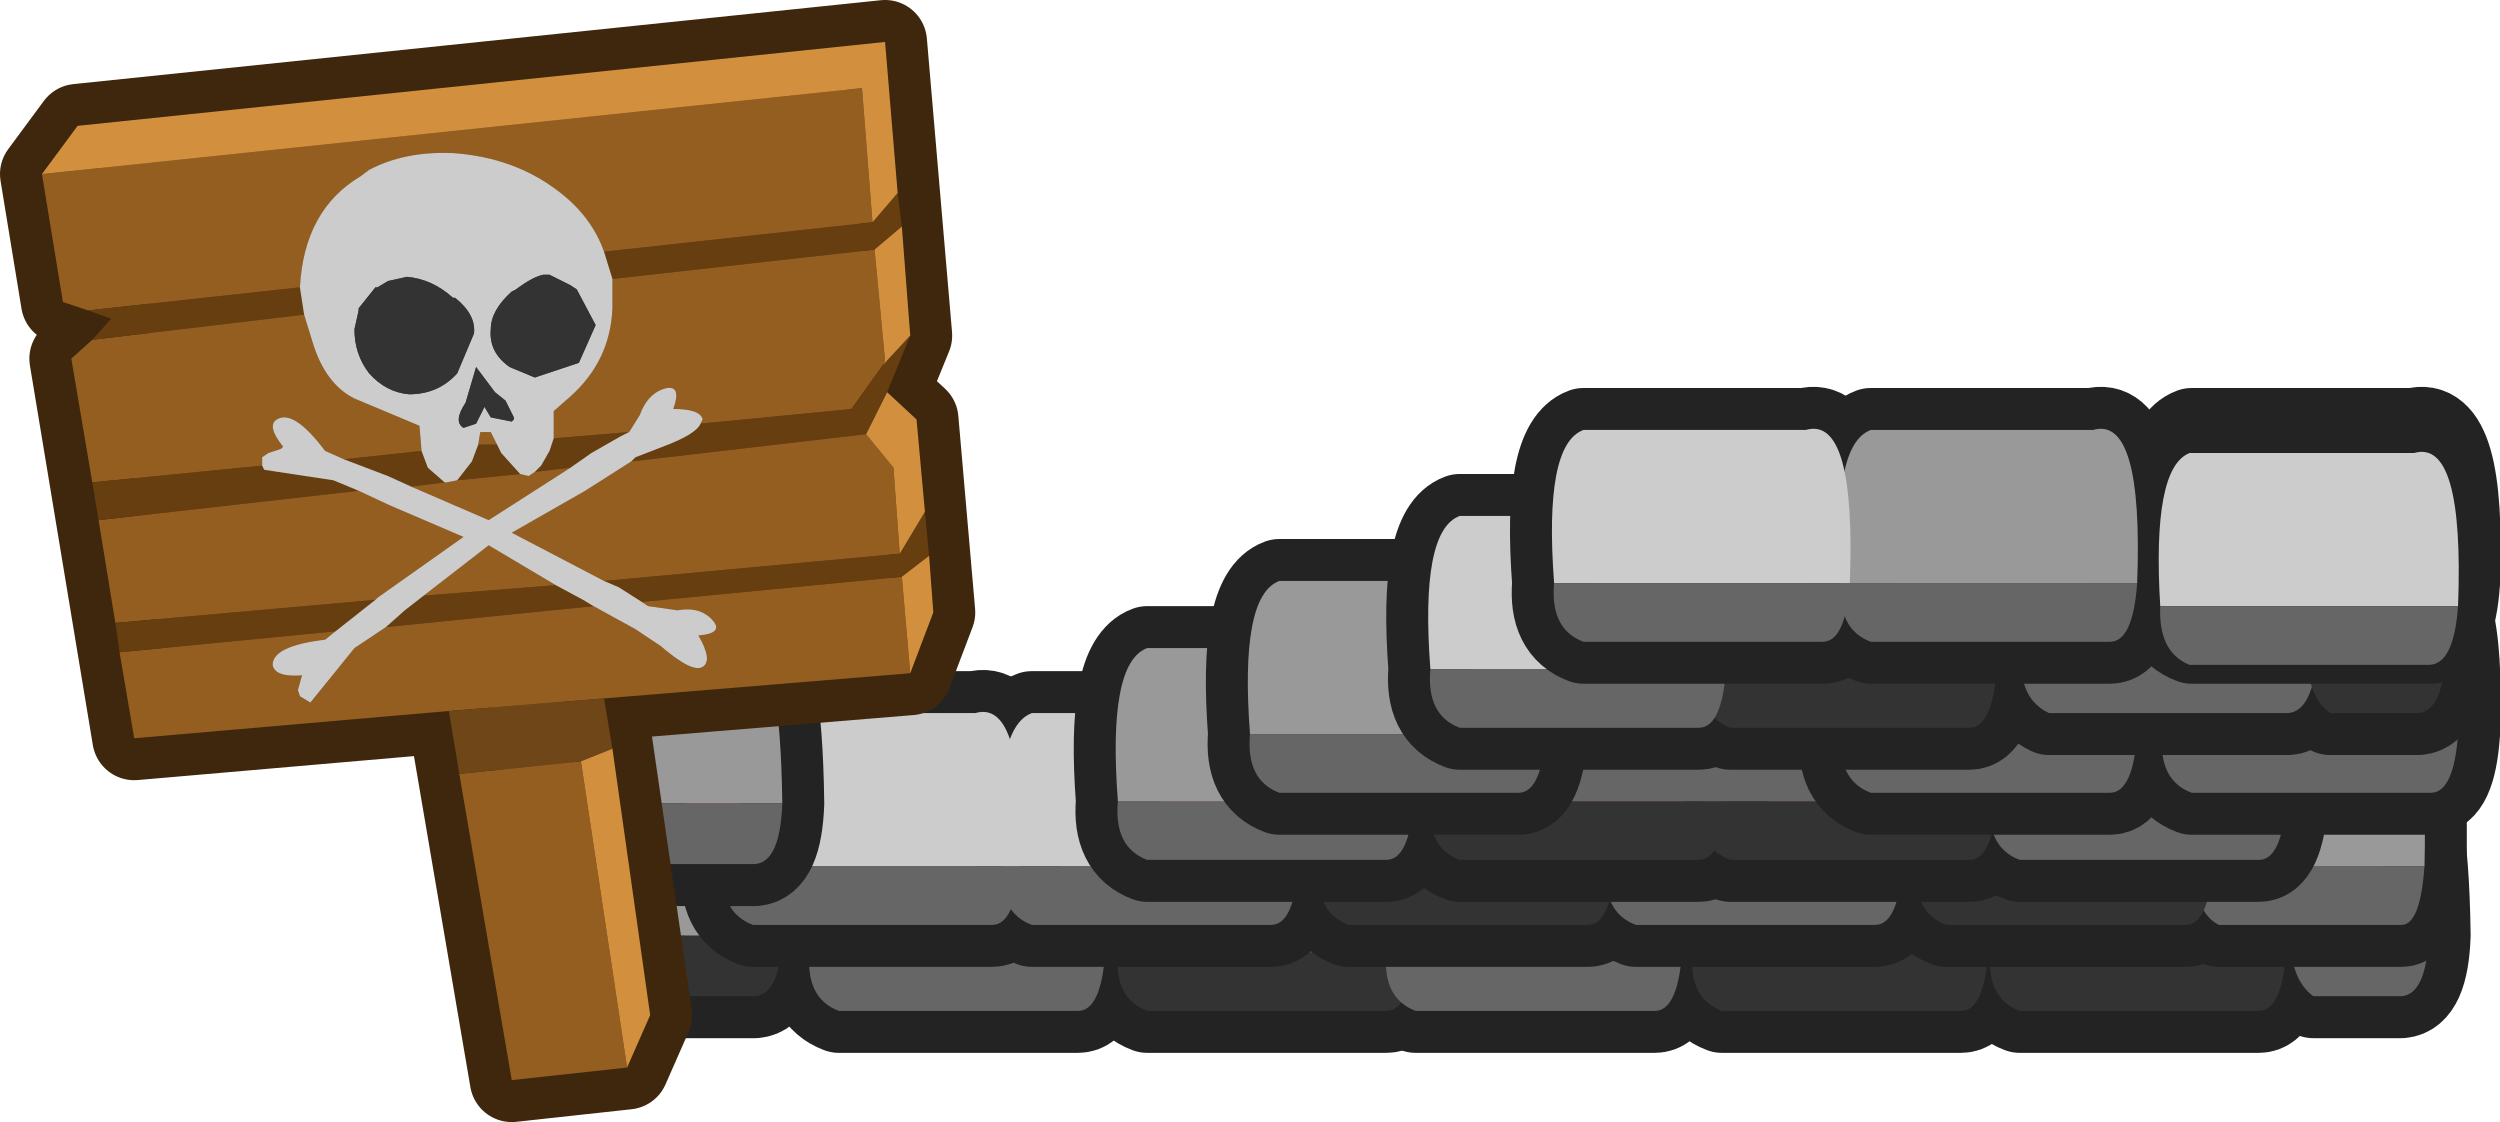 <?xml version="1.0" encoding="UTF-8" standalone="no"?>
<svg xmlns:xlink="http://www.w3.org/1999/xlink" height="26.75px" width="59.6px" xmlns="http://www.w3.org/2000/svg">
  <g transform="matrix(1.0, 0.0, 0.0, 1.0, -1.05, -34.95)">
    <path d="M55.55 57.65 Q55.45 59.05 54.9 59.05 L49.2 59.05 Q48.4 58.75 48.5 57.65 48.25 54.35 49.2 54.0 L54.5 54.0 Q55.7 53.65 55.55 57.65" fill="#934313" fill-rule="evenodd" stroke="none"/>
    <path d="M55.55 57.65 Q55.45 59.05 54.9 59.05 L49.2 59.05 Q48.4 58.75 48.5 57.65 48.25 54.35 49.2 54.0 L54.5 54.0 Q55.7 53.65 55.55 57.65 Z" fill="none" stroke="#232323" stroke-linecap="round" stroke-linejoin="round" stroke-width="2.0"/>
    <path d="M42.1 54.0 L47.4 54.0 Q48.6 53.65 48.45 57.65 48.35 59.05 47.8 59.05 L42.1 59.05 Q41.3 58.75 41.4 57.65 41.15 54.35 42.1 54.0" fill="#934313" fill-rule="evenodd" stroke="none"/>
    <path d="M42.1 54.0 L47.4 54.0 Q48.6 53.65 48.45 57.65 48.35 59.05 47.8 59.05 L42.1 59.05 Q41.3 58.75 41.4 57.65 41.15 54.35 42.1 54.0 Z" fill="none" stroke="#232323" stroke-linecap="round" stroke-linejoin="round" stroke-width="2.0"/>
    <path d="M34.75 57.65 Q34.65 59.05 34.1 59.05 L28.4 59.05 Q27.6 58.75 27.7 57.65 27.45 54.35 28.4 54.0 L33.7 54.0 Q34.9 53.65 34.75 57.65" fill="#934313" fill-rule="evenodd" stroke="none"/>
    <path d="M34.75 57.65 Q34.65 59.05 34.1 59.05 L28.4 59.05 Q27.6 58.75 27.7 57.65 27.45 54.35 28.4 54.0 L33.7 54.0 Q34.9 53.65 34.75 57.65 Z" fill="none" stroke="#232323" stroke-linecap="round" stroke-linejoin="round" stroke-width="2.0"/>
    <path d="M41.15 57.65 Q41.05 59.05 40.5 59.05 L34.8 59.05 Q34.0 58.75 34.1 57.65 33.85 54.35 34.8 54.0 L40.1 54.0 Q41.3 53.65 41.15 57.65" fill="#934313" fill-rule="evenodd" stroke="none"/>
    <path d="M41.15 57.65 Q41.05 59.05 40.5 59.05 L34.8 59.05 Q34.0 58.75 34.1 57.65 33.85 54.35 34.8 54.0 L40.1 54.0 Q41.3 53.65 41.15 57.65 Z" fill="none" stroke="#232323" stroke-linecap="round" stroke-linejoin="round" stroke-width="2.0"/>
    <path d="M58.3 58.7 L56.2 58.7 Q55.65 58.3 55.65 57.25 55.6 54.05 56.2 53.6 L58.2 53.6 Q58.9 53.55 58.95 57.25 58.9 58.65 58.3 58.7" fill="#934313" fill-rule="evenodd" stroke="none"/>
    <path d="M58.3 58.7 L56.2 58.7 Q55.65 58.3 55.65 57.25 55.6 54.05 56.2 53.6 L58.2 53.6 Q58.9 53.55 58.95 57.25 58.9 58.65 58.3 58.7 Z" fill="none" stroke="#232323" stroke-linecap="round" stroke-linejoin="round" stroke-width="2.0"/>
    <path d="M27.4 57.65 Q27.3 59.05 26.75 59.05 L21.05 59.05 Q20.25 58.75 20.35 57.65 20.1 54.35 21.05 54.0 L26.35 54.0 Q27.55 53.65 27.4 57.65" fill="#934313" fill-rule="evenodd" stroke="none"/>
    <path d="M27.4 57.65 Q27.3 59.05 26.75 59.05 L21.05 59.05 Q20.25 58.75 20.35 57.65 20.1 54.35 21.05 54.0 L26.35 54.0 Q27.55 53.65 27.4 57.65 Z" fill="none" stroke="#232323" stroke-linecap="round" stroke-linejoin="round" stroke-width="2.0"/>
    <path d="M19.05 58.7 L16.95 58.7 Q16.4 58.3 16.4 57.25 16.35 54.05 16.95 53.6 L18.95 53.6 Q19.65 53.55 19.7 57.25 19.65 58.65 19.05 58.7" fill="#934313" fill-rule="evenodd" stroke="none"/>
    <path d="M19.05 58.7 L16.95 58.7 Q16.4 58.3 16.4 57.25 16.35 54.05 16.95 53.6 L18.95 53.6 Q19.65 53.55 19.7 57.25 19.65 58.65 19.05 58.7 Z" fill="none" stroke="#232323" stroke-linecap="round" stroke-linejoin="round" stroke-width="2.0"/>
    <path d="M55.55 57.65 Q55.45 59.05 54.9 59.05 L49.2 59.05 Q48.4 58.75 48.5 57.65 L55.55 57.65" fill="#333333" fill-rule="evenodd" stroke="none"/>
    <path d="M48.5 57.65 Q48.25 54.35 49.2 54.0 L54.5 54.0 Q55.7 53.65 55.55 57.65 L48.5 57.65" fill="#666666" fill-rule="evenodd" stroke="none"/>
    <path d="M41.4 57.65 L48.45 57.65 Q48.35 59.05 47.8 59.05 L42.1 59.05 Q41.3 58.75 41.4 57.65" fill="#333333" fill-rule="evenodd" stroke="none"/>
    <path d="M48.45 57.65 L41.4 57.65 Q41.15 54.35 42.1 54.0 L47.4 54.0 Q48.6 53.65 48.45 57.65" fill="#666666" fill-rule="evenodd" stroke="none"/>
    <path d="M27.7 57.65 L34.75 57.65 Q34.65 59.05 34.1 59.05 L28.4 59.05 Q27.6 58.75 27.7 57.65" fill="#333333" fill-rule="evenodd" stroke="none"/>
    <path d="M34.75 57.65 L27.7 57.65 Q27.45 54.35 28.4 54.0 L33.7 54.0 Q34.9 53.65 34.75 57.65" fill="#666666" fill-rule="evenodd" stroke="none"/>
    <path d="M41.15 57.65 Q41.05 59.05 40.5 59.05 L34.8 59.05 Q34.0 58.75 34.1 57.65 33.85 54.35 34.8 54.0 L40.1 54.0 Q41.3 53.65 41.15 57.65" fill="#666666" fill-rule="evenodd" stroke="none"/>
    <path d="M58.95 57.25 L55.65 57.25 Q55.6 54.05 56.2 53.6 L58.2 53.6 Q58.9 53.55 58.95 57.25" fill="#999999" fill-rule="evenodd" stroke="none"/>
    <path d="M55.65 57.25 L58.95 57.25 Q58.9 58.65 58.3 58.7 L56.2 58.7 Q55.65 58.3 55.65 57.25" fill="#666666" fill-rule="evenodd" stroke="none"/>
    <path d="M20.35 57.65 L27.4 57.65 Q27.3 59.05 26.75 59.05 L21.05 59.05 Q20.25 58.75 20.35 57.65" fill="#666666" fill-rule="evenodd" stroke="none"/>
    <path d="M27.4 57.65 L20.35 57.65 Q20.1 54.35 21.05 54.0 L26.35 54.0 Q27.55 53.65 27.4 57.65" fill="#999999" fill-rule="evenodd" stroke="none"/>
    <path d="M16.4 57.25 L19.7 57.25 Q19.65 58.65 19.05 58.7 L16.95 58.7 Q16.4 58.3 16.4 57.25" fill="#333333" fill-rule="evenodd" stroke="none"/>
    <path d="M19.7 57.25 L16.4 57.25 Q16.35 54.05 16.95 53.6 L18.95 53.6 Q19.65 53.55 19.7 57.25" fill="#999999" fill-rule="evenodd" stroke="none"/>
    <path d="M58.85 55.6 Q58.75 57.0 58.3 57.0 L53.95 57.0 Q53.35 56.7 53.4 55.6 53.2 52.3 53.95 51.95 L58.05 51.95 Q58.95 51.6 58.85 55.6" fill="#934313" fill-rule="evenodd" stroke="none"/>
    <path d="M58.85 55.6 Q58.75 57.0 58.3 57.0 L53.95 57.0 Q53.35 56.7 53.4 55.6 53.2 52.3 53.95 51.95 L58.05 51.95 Q58.95 51.6 58.85 55.6 Z" fill="none" stroke="#232323" stroke-linecap="round" stroke-linejoin="round" stroke-width="2.0"/>
    <path d="M53.8 55.6 Q53.7 57.0 53.15 57.0 L47.45 57.0 Q46.65 56.7 46.75 55.6 46.5 52.3 47.45 51.95 L52.75 51.95 Q53.95 51.6 53.8 55.6" fill="#232323" fill-rule="evenodd" stroke="none"/>
    <path d="M53.8 55.6 Q53.7 57.0 53.15 57.0 L47.45 57.0 Q46.65 56.7 46.75 55.6 46.5 52.3 47.45 51.95 L52.75 51.95 Q53.95 51.6 53.8 55.6 Z" fill="none" stroke="#232323" stroke-linecap="round" stroke-linejoin="round" stroke-width="2.0"/>
    <path d="M39.35 55.6 Q39.1 52.3 40.05 51.95 L45.35 51.95 Q46.55 51.6 46.4 55.6 46.3 57.0 45.75 57.0 L40.05 57.0 Q39.25 56.7 39.35 55.6" fill="#934313" fill-rule="evenodd" stroke="none"/>
    <path d="M39.35 55.6 Q39.1 52.3 40.05 51.95 L45.35 51.95 Q46.55 51.6 46.4 55.6 46.3 57.0 45.75 57.0 L40.05 57.0 Q39.25 56.7 39.35 55.6 Z" fill="none" stroke="#232323" stroke-linecap="round" stroke-linejoin="round" stroke-width="2.0"/>
    <path d="M25.65 57.0 Q24.85 56.7 24.95 55.6 24.7 52.3 25.65 51.95 L30.95 51.95 Q32.15 51.6 32.0 55.6 31.9 57.0 31.35 57.0 L25.65 57.0" fill="#934313" fill-rule="evenodd" stroke="none"/>
    <path d="M25.65 57.0 Q24.85 56.7 24.95 55.6 24.7 52.3 25.65 51.95 L30.95 51.95 Q32.15 51.6 32.0 55.6 31.9 57.0 31.35 57.0 L25.65 57.0 Z" fill="none" stroke="#232323" stroke-linecap="round" stroke-linejoin="round" stroke-width="2.0"/>
    <path d="M32.5 55.6 Q32.25 52.3 33.2 51.95 L38.5 51.95 Q39.7 51.6 39.55 55.6 39.45 57.0 38.9 57.0 L33.2 57.0 Q32.4 56.7 32.5 55.6" fill="#934313" fill-rule="evenodd" stroke="none"/>
    <path d="M32.5 55.6 Q32.25 52.3 33.2 51.95 L38.5 51.95 Q39.7 51.6 39.55 55.6 39.45 57.0 38.9 57.0 L33.2 57.0 Q32.4 56.7 32.5 55.6 Z" fill="none" stroke="#232323" stroke-linecap="round" stroke-linejoin="round" stroke-width="2.0"/>
    <path d="M18.3 55.6 Q18.05 52.3 19.0 51.95 L24.3 51.95 Q25.5 51.6 25.35 55.6 25.25 57.0 24.7 57.0 L19.0 57.0 Q18.2 56.7 18.3 55.6" fill="#934313" fill-rule="evenodd" stroke="none"/>
    <path d="M18.3 55.6 Q18.05 52.3 19.0 51.95 L24.3 51.95 Q25.5 51.6 25.35 55.6 25.25 57.0 24.7 57.0 L19.0 57.0 Q18.2 56.7 18.3 55.6 Z" fill="none" stroke="#232323" stroke-linecap="round" stroke-linejoin="round" stroke-width="2.0"/>
    <path d="M53.4 55.6 Q53.2 52.3 53.95 51.95 L58.05 51.95 Q58.95 51.6 58.85 55.6 L53.4 55.6" fill="#999999" fill-rule="evenodd" stroke="none"/>
    <path d="M58.85 55.6 Q58.75 57.0 58.3 57.0 L53.95 57.0 Q53.35 56.7 53.4 55.6 L58.85 55.6" fill="#666666" fill-rule="evenodd" stroke="none"/>
    <path d="M53.8 55.6 L46.75 55.6 Q46.5 52.3 47.45 51.95 L52.75 51.95 Q53.95 51.6 53.8 55.6" fill="#934313" fill-rule="evenodd" stroke="none"/>
    <path d="M46.75 55.6 L53.8 55.6 Q53.7 57.0 53.15 57.0 L47.45 57.0 Q46.65 56.7 46.75 55.6" fill="#333333" fill-rule="evenodd" stroke="none"/>
    <path d="M46.4 55.6 L39.35 55.6 Q39.1 52.3 40.05 51.95 L45.35 51.95 Q46.55 51.6 46.4 55.6" fill="#934313" fill-rule="evenodd" stroke="none"/>
    <path d="M39.35 55.6 L46.4 55.6 Q46.3 57.0 45.75 57.0 L40.05 57.0 Q39.25 56.7 39.35 55.6" fill="#666666" fill-rule="evenodd" stroke="none"/>
    <path d="M32.0 55.6 L24.95 55.6 Q24.7 52.3 25.65 51.95 L30.95 51.95 Q32.15 51.6 32.0 55.6" fill="#cccccc" fill-rule="evenodd" stroke="none"/>
    <path d="M24.95 55.6 L32.0 55.6 Q31.9 57.0 31.35 57.0 L25.65 57.0 Q24.85 56.7 24.95 55.6" fill="#666666" fill-rule="evenodd" stroke="none"/>
    <path d="M39.55 55.6 L32.5 55.6 Q32.25 52.3 33.2 51.95 L38.5 51.95 Q39.7 51.6 39.55 55.6" fill="#97610f" fill-rule="evenodd" stroke="none"/>
    <path d="M32.5 55.6 L39.55 55.6 Q39.45 57.0 38.9 57.0 L33.2 57.0 Q32.4 56.7 32.5 55.6" fill="#333333" fill-rule="evenodd" stroke="none"/>
    <path d="M25.35 55.6 L18.3 55.6 Q18.05 52.3 19.0 51.95 L24.3 51.95 Q25.5 51.6 25.35 55.6" fill="#cccccc" fill-rule="evenodd" stroke="none"/>
    <path d="M18.3 55.6 L25.35 55.6 Q25.25 57.0 24.7 57.0 L19.0 57.0 Q18.2 56.7 18.3 55.6" fill="#666666" fill-rule="evenodd" stroke="none"/>
    <path d="M55.55 54.05 Q55.45 55.45 54.9 55.45 L49.2 55.45 Q48.4 55.15 48.5 54.05 48.25 50.75 49.2 50.4 L54.5 50.4 Q55.7 50.05 55.55 54.05" fill="#934313" fill-rule="evenodd" stroke="none"/>
    <path d="M55.55 54.05 Q55.45 55.45 54.9 55.45 L49.2 55.45 Q48.4 55.15 48.5 54.05 48.25 50.75 49.2 50.4 L54.5 50.4 Q55.7 50.05 55.55 54.05 Z" fill="none" stroke="#232323" stroke-linecap="round" stroke-linejoin="round" stroke-width="2.0"/>
    <path d="M48.65 54.05 Q48.55 55.45 48.0 55.45 L42.3 55.45 Q41.5 55.15 41.6 54.05 41.35 50.75 42.3 50.4 L47.6 50.4 Q48.8 50.05 48.65 54.05" fill="#934313" fill-rule="evenodd" stroke="none"/>
    <path d="M48.65 54.05 Q48.55 55.45 48.0 55.45 L42.3 55.45 Q41.5 55.15 41.6 54.05 41.35 50.75 42.3 50.4 L47.6 50.4 Q48.8 50.05 48.65 54.05 Z" fill="none" stroke="#232323" stroke-linecap="round" stroke-linejoin="round" stroke-width="2.0"/>
    <path d="M33.7 50.4 Q34.9 50.05 34.75 54.05 34.65 55.45 34.1 55.45 L28.4 55.45 Q27.6 55.15 27.7 54.05 27.45 50.75 28.4 50.4 L33.7 50.4" fill="#934313" fill-rule="evenodd" stroke="none"/>
    <path d="M33.7 50.4 Q34.9 50.05 34.75 54.05 34.65 55.45 34.1 55.45 L28.4 55.45 Q27.6 55.15 27.7 54.05 27.45 50.75 28.4 50.4 L33.7 50.4 Z" fill="none" stroke="#232323" stroke-linecap="round" stroke-linejoin="round" stroke-width="2.0"/>
    <path d="M35.85 55.45 Q35.05 55.15 35.15 54.05 34.9 50.75 35.85 50.4 L41.15 50.4 Q42.35 50.05 42.2 54.05 42.1 55.45 41.55 55.45 L35.85 55.45" fill="#934313" fill-rule="evenodd" stroke="none"/>
    <path d="M35.85 55.45 Q35.05 55.15 35.15 54.05 34.9 50.75 35.85 50.4 L41.15 50.4 Q42.35 50.05 42.2 54.05 42.1 55.45 41.55 55.45 L35.85 55.45 Z" fill="none" stroke="#232323" stroke-linecap="round" stroke-linejoin="round" stroke-width="2.0"/>
    <path d="M19.05 55.55 L16.95 55.55 Q16.4 55.15 16.4 54.1 16.35 50.9 16.95 50.45 L18.95 50.45 Q19.65 50.4 19.7 54.1 19.65 55.5 19.05 55.55" fill="#934313" fill-rule="evenodd" stroke="none"/>
    <path d="M19.05 55.55 L16.95 55.55 Q16.4 55.15 16.4 54.1 16.35 50.9 16.95 50.45 L18.95 50.45 Q19.65 50.4 19.7 54.1 19.65 55.5 19.05 55.55 Z" fill="none" stroke="#232323" stroke-linecap="round" stroke-linejoin="round" stroke-width="2.0"/>
    <path d="M55.55 54.05 Q55.45 55.45 54.9 55.45 L49.2 55.45 Q48.4 55.15 48.5 54.05 L55.55 54.05" fill="#666666" fill-rule="evenodd" stroke="none"/>
    <path d="M48.5 54.05 Q48.25 50.75 49.2 50.4 L54.5 50.4 Q55.7 50.05 55.55 54.05 L48.5 54.05" fill="#999999" fill-rule="evenodd" stroke="none"/>
    <path d="M41.6 54.05 L48.65 54.05 Q48.55 55.45 48.0 55.45 L42.3 55.45 Q41.5 55.15 41.6 54.05" fill="#333333" fill-rule="evenodd" stroke="none"/>
    <path d="M48.65 54.05 L41.6 54.05 Q41.35 50.75 42.3 50.4 L47.6 50.4 Q48.8 50.05 48.65 54.05" fill="#666666" fill-rule="evenodd" stroke="none"/>
    <path d="M27.7 54.05 L34.75 54.05 Q34.65 55.45 34.1 55.45 L28.4 55.45 Q27.6 55.15 27.7 54.05" fill="#666666" fill-rule="evenodd" stroke="none"/>
    <path d="M34.75 54.05 L27.7 54.05 Q27.45 50.75 28.4 50.4 L33.7 50.4 Q34.9 50.05 34.75 54.05" fill="#999999" fill-rule="evenodd" stroke="none"/>
    <path d="M35.15 54.05 L42.2 54.05 Q42.1 55.45 41.55 55.45 L35.85 55.45 Q35.05 55.15 35.15 54.05" fill="#333333" fill-rule="evenodd" stroke="none"/>
    <path d="M42.2 54.05 L35.15 54.05 Q34.9 50.75 35.85 50.4 L41.15 50.4 Q42.35 50.05 42.2 54.05" fill="#666666" fill-rule="evenodd" stroke="none"/>
    <path d="M59.65 52.45 Q59.55 53.85 59.0 53.85 L53.3 53.85 Q52.5 53.55 52.6 52.45 L59.65 52.45" fill="#56270c" fill-rule="evenodd" stroke="none"/>
    <path d="M52.6 52.45 Q52.35 49.15 53.3 48.8 L58.6 48.8 Q59.8 48.45 59.65 52.45 L52.6 52.45" fill="#934313" fill-rule="evenodd" stroke="none"/>
    <path d="M52.6 52.45 Q52.35 49.15 53.3 48.8 L58.6 48.8 Q59.8 48.45 59.65 52.45 59.55 53.85 59.0 53.85 L53.3 53.85 Q52.5 53.55 52.6 52.45 L59.65 52.45" fill="none" stroke="#232323" stroke-linecap="round" stroke-linejoin="round" stroke-width="2.0"/>
    <path d="M44.95 52.45 L52.0 52.45 Q51.9 53.85 51.35 53.85 L45.65 53.85 Q44.85 53.55 44.95 52.45" fill="#56270c" fill-rule="evenodd" stroke="none"/>
    <path d="M52.0 52.45 L44.95 52.45 Q44.7 49.15 45.65 48.8 L50.95 48.8 Q52.15 48.45 52.0 52.45" fill="#934313" fill-rule="evenodd" stroke="none"/>
    <path d="M44.95 52.45 L52.0 52.45 Q52.15 48.45 50.95 48.8 L45.65 48.8 Q44.7 49.15 44.95 52.45 44.85 53.55 45.65 53.85 L51.35 53.85 Q51.9 53.85 52.0 52.45" fill="none" stroke="#232323" stroke-linecap="round" stroke-linejoin="round" stroke-width="2.0"/>
    <path d="M30.85 52.45 L37.9 52.45 Q37.8 53.85 37.25 53.85 L31.55 53.85 Q30.75 53.55 30.85 52.45" fill="#56270c" fill-rule="evenodd" stroke="none"/>
    <path d="M37.9 52.45 L30.85 52.45 Q30.6 49.15 31.55 48.8 L36.85 48.8 Q38.05 48.45 37.9 52.45" fill="#934313" fill-rule="evenodd" stroke="none"/>
    <path d="M30.85 52.45 L37.9 52.45 Q38.05 48.45 36.85 48.8 L31.55 48.8 Q30.6 49.15 30.85 52.45 30.75 53.55 31.55 53.85 L37.25 53.85 Q37.8 53.85 37.9 52.45" fill="none" stroke="#232323" stroke-linecap="round" stroke-linejoin="round" stroke-width="2.0"/>
    <path d="M59.65 52.45 Q59.55 53.85 59.0 53.85 L53.3 53.85 Q52.5 53.55 52.6 52.45 L59.65 52.45" fill="#666666" fill-rule="evenodd" stroke="none"/>
    <path d="M52.6 52.45 Q52.35 49.15 53.3 48.8 L58.6 48.8 Q59.8 48.45 59.65 52.45 L52.6 52.45" fill="#999999" fill-rule="evenodd" stroke="none"/>
    <path d="M44.95 52.45 L52.0 52.45 Q51.9 53.85 51.35 53.85 L45.65 53.85 Q44.85 53.55 44.95 52.45" fill="#666666" fill-rule="evenodd" stroke="none"/>
    <path d="M52.0 52.45 L44.95 52.45 Q44.7 49.15 45.65 48.8 L50.95 48.8 Q52.15 48.45 52.0 52.45" fill="#999999" fill-rule="evenodd" stroke="none"/>
    <path d="M37.9 52.45 L30.85 52.45 Q30.6 49.15 31.55 48.8 L36.85 48.8 Q38.05 48.45 37.9 52.45" fill="#999999" fill-rule="evenodd" stroke="none"/>
    <path d="M30.85 52.45 L37.9 52.45 Q37.8 53.85 37.25 53.85 L31.55 53.85 Q30.75 53.55 30.85 52.45" fill="#666666" fill-rule="evenodd" stroke="none"/>
    <path d="M56.3 50.5 Q56.2 51.9 55.6 51.95 L49.9 51.95 Q49.15 51.6 49.25 50.5 49.0 47.2 49.9 46.85 L55.25 46.85 Q56.45 46.5 56.3 50.5" fill="#934313" fill-rule="evenodd" stroke="none"/>
    <path d="M56.3 50.5 Q56.2 51.9 55.6 51.95 L49.9 51.95 Q49.15 51.6 49.25 50.5 49.0 47.2 49.9 46.85 L55.25 46.85 Q56.45 46.5 56.3 50.5 Z" fill="none" stroke="#232323" stroke-linecap="round" stroke-linejoin="round" stroke-width="2.0"/>
    <path d="M48.65 50.9 Q48.55 52.3 48.0 52.3 L42.3 52.3 Q41.5 52.0 41.6 50.9 41.35 47.6 42.3 47.25 L47.6 47.25 Q48.8 46.9 48.65 50.9" fill="#934313" fill-rule="evenodd" stroke="none"/>
    <path d="M48.65 50.9 Q48.55 52.3 48.0 52.3 L42.3 52.3 Q41.5 52.0 41.6 50.9 41.35 47.6 42.3 47.25 L47.6 47.25 Q48.8 46.9 48.65 50.9 Z" fill="none" stroke="#232323" stroke-linecap="round" stroke-linejoin="round" stroke-width="2.0"/>
    <path d="M35.85 52.3 Q35.05 52.0 35.15 50.9 34.9 47.6 35.85 47.25 L41.15 47.25 Q42.35 46.9 42.2 50.9 42.1 52.3 41.55 52.3 L35.85 52.3" fill="#934313" fill-rule="evenodd" stroke="none"/>
    <path d="M35.85 52.3 Q35.05 52.0 35.15 50.9 34.9 47.6 35.85 47.25 L41.15 47.25 Q42.35 46.9 42.2 50.9 42.1 52.3 41.55 52.3 L35.85 52.3 Z" fill="none" stroke="#232323" stroke-linecap="round" stroke-linejoin="round" stroke-width="2.0"/>
    <path d="M58.7 51.95 L56.6 51.95 Q56.05 51.55 56.05 50.5 56.0 47.3 56.6 46.85 L58.6 46.85 Q59.3 46.8 59.35 50.5 59.3 51.9 58.7 51.95" fill="#934313" fill-rule="evenodd" stroke="none"/>
    <path d="M58.7 51.95 L56.6 51.95 Q56.05 51.55 56.05 50.5 56.0 47.3 56.6 46.85 L58.6 46.85 Q59.3 46.8 59.35 50.5 59.3 51.9 58.7 51.95 Z" fill="none" stroke="#232323" stroke-linecap="round" stroke-linejoin="round" stroke-width="2.0"/>
    <path d="M49.25 50.5 Q49.0 47.2 49.9 46.85 L55.25 46.85 Q56.45 46.5 56.3 50.5 L49.25 50.5" fill="#934313" fill-rule="evenodd" stroke="none"/>
    <path d="M56.3 50.5 Q56.2 51.9 55.6 51.95 L49.9 51.95 Q49.15 51.6 49.25 50.5 L56.3 50.5" fill="#666666" fill-rule="evenodd" stroke="none"/>
    <path d="M48.65 50.9 L41.6 50.9 Q41.35 47.6 42.3 47.25 L47.6 47.25 Q48.8 46.9 48.65 50.9" fill="#97610f" fill-rule="evenodd" stroke="none"/>
    <path d="M41.6 50.9 L48.65 50.9 Q48.55 52.3 48.0 52.3 L42.3 52.3 Q41.5 52.0 41.6 50.9" fill="#333333" fill-rule="evenodd" stroke="none"/>
    <path d="M42.2 50.9 L35.15 50.9 Q34.9 47.6 35.85 47.25 L41.15 47.25 Q42.35 46.9 42.2 50.9" fill="#cccccc" fill-rule="evenodd" stroke="none"/>
    <path d="M35.15 50.9 L42.2 50.9 Q42.1 52.3 41.55 52.3 L35.85 52.3 Q35.05 52.0 35.15 50.9" fill="#666666" fill-rule="evenodd" stroke="none"/>
    <path d="M59.35 50.5 L56.05 50.5 Q56.0 47.3 56.6 46.85 L58.6 46.85 Q59.3 46.8 59.35 50.5" fill="#934313" fill-rule="evenodd" stroke="none"/>
    <path d="M56.05 50.5 L59.35 50.5 Q59.3 51.9 58.7 51.95 L56.6 51.95 Q56.05 51.55 56.05 50.5" fill="#333333" fill-rule="evenodd" stroke="none"/>
    <path d="M59.0 50.25 L53.3 50.25 Q52.5 49.95 52.6 48.85 52.35 45.55 53.3 45.2 L58.6 45.2 Q59.8 44.85 59.65 48.85 59.55 50.25 59.0 50.25" fill="#56270c" fill-rule="evenodd" stroke="none"/>
    <path d="M59.0 50.25 L53.3 50.25 Q52.5 49.95 52.6 48.85 52.35 45.55 53.3 45.2 L58.6 45.2 Q59.8 44.85 59.65 48.85 59.55 50.25 59.0 50.25 Z" fill="none" stroke="#232323" stroke-linecap="round" stroke-linejoin="round" stroke-width="2.0"/>
    <path d="M52.0 48.85 Q51.9 50.25 51.35 50.25 L45.65 50.25 Q44.85 49.95 44.95 48.85 44.7 45.55 45.65 45.2 L50.95 45.2 Q52.15 44.85 52.0 48.85" fill="#56270c" fill-rule="evenodd" stroke="none"/>
    <path d="M52.0 48.85 Q51.9 50.25 51.35 50.25 L45.65 50.25 Q44.85 49.95 44.95 48.85 44.7 45.55 45.65 45.2 L50.95 45.2 Q52.15 44.85 52.0 48.85 Z" fill="none" stroke="#232323" stroke-linecap="round" stroke-linejoin="round" stroke-width="2.0"/>
    <path d="M45.15 48.85 Q45.05 50.25 44.5 50.25 L38.8 50.25 Q38.0 49.95 38.1 48.85 37.85 45.55 38.8 45.2 L44.1 45.2 Q45.3 44.85 45.15 48.85" fill="#56270c" fill-rule="evenodd" stroke="none"/>
    <path d="M45.15 48.85 Q45.05 50.25 44.5 50.25 L38.8 50.25 Q38.0 49.95 38.1 48.85 37.85 45.55 38.8 45.2 L44.1 45.2 Q45.3 44.85 45.15 48.85 Z" fill="none" stroke="#232323" stroke-linecap="round" stroke-linejoin="round" stroke-width="2.0"/>
    <path d="M52.55 49.4 Q52.35 46.1 53.25 45.75 L58.6 45.75 Q59.8 45.4 59.65 49.4 L52.55 49.4" fill="#cccccc" fill-rule="evenodd" stroke="none"/>
    <path d="M59.65 49.4 Q59.55 50.8 58.95 50.8 L53.25 50.8 Q52.5 50.5 52.55 49.4 L59.65 49.4" fill="#666666" fill-rule="evenodd" stroke="none"/>
    <path d="M52.0 48.85 L44.95 48.85 Q44.7 45.55 45.65 45.2 L50.95 45.2 Q52.15 44.85 52.0 48.85" fill="#999999" fill-rule="evenodd" stroke="none"/>
    <path d="M44.95 48.85 L52.0 48.85 Q51.9 50.25 51.35 50.25 L45.65 50.25 Q44.85 49.95 44.95 48.85" fill="#666666" fill-rule="evenodd" stroke="none"/>
    <path d="M45.15 48.85 L38.1 48.85 Q37.85 45.55 38.8 45.2 L44.1 45.2 Q45.3 44.85 45.15 48.85" fill="#cccccc" fill-rule="evenodd" stroke="none"/>
    <path d="M38.1 48.85 L45.15 48.85 Q45.05 50.25 44.5 50.25 L38.8 50.25 Q38.0 49.95 38.1 48.85" fill="#666666" fill-rule="evenodd" stroke="none"/>
    <path d="M19.7 54.1 L16.4 54.1 Q16.35 50.9 16.95 50.45 L18.95 50.45 Q19.65 50.4 19.7 54.1" fill="#999999" fill-rule="evenodd" stroke="none"/>
    <path d="M16.4 54.1 L19.7 54.1 Q19.65 55.5 19.05 55.55 L16.95 55.55 Q16.4 55.15 16.4 54.1" fill="#666666" fill-rule="evenodd" stroke="none"/>
    <path d="M2.9 37.95 L22.15 35.95 22.75 42.95 22.2 44.3 22.9 44.95 23.3 49.55 22.75 51.0 15.45 51.6 16.55 59.15 16.0 60.4 13.25 60.7 11.75 51.9 4.25 52.55 2.75 43.5 3.7 42.55 2.55 42.15 2.05 39.1 2.9 37.95" fill="#6e4617" fill-rule="evenodd" stroke="none"/>
    <path d="M2.9 37.95 L22.15 35.95 22.75 42.95 22.2 44.3 22.9 44.95 23.3 49.55 22.75 51.0 15.45 51.6 16.55 59.15 16.0 60.4 13.25 60.7 11.75 51.9 4.25 52.55 2.75 43.5 3.7 42.55 2.55 42.15 2.05 39.1 2.9 37.95 Z" fill="none" stroke="#3e270d" stroke-linecap="round" stroke-linejoin="round" stroke-width="2.0"/>
    <path d="M15.45 40.95 Q15.15 40.1 14.35 39.5 13.3 38.7 11.85 38.6 10.7 38.55 9.85 39.0 L9.65 39.15 Q8.3 39.95 8.2 41.8 L3.15 42.35 2.55 42.15 2.05 39.1 21.6 37.05 21.85 40.25 15.45 40.95 M8.3 42.45 L8.5 43.1 Q8.8 44.1 9.5 44.45 L11.05 45.1 11.1 45.7 9.25 45.9 8.8 45.7 Q8.05 44.7 7.65 44.95 7.4 45.1 7.8 45.6 L7.75 45.65 7.45 45.75 7.3 45.85 7.3 46.05 3.25 46.45 2.75 43.5 3.25 43.05 8.3 42.45 M11.65 46.45 L11.7 46.45 11.95 46.4 13.45 46.25 13.65 46.3 13.8 46.2 14.65 46.1 12.7 47.35 10.85 46.55 11.65 46.45 M12.45 45.55 L12.5 45.25 12.75 45.25 12.9 45.55 12.45 45.55 M14.25 45.4 L14.25 45.25 14.25 44.75 14.65 44.4 Q15.6 43.55 15.65 42.3 L15.65 41.6 21.9 40.9 22.15 43.55 22.1 43.65 21.35 44.7 17.75 45.05 17.8 44.95 Q17.75 44.7 17.1 44.7 17.3 44.15 16.95 44.2 16.5 44.3 16.3 44.85 L16.05 45.25 14.25 45.4 M22.75 51.0 L15.45 51.6 11.75 51.9 4.25 52.55 3.9 50.5 9.05 50.0 8.8 50.2 Q7.55 50.35 7.55 50.8 7.6 51.1 8.25 51.05 L8.15 51.4 8.2 51.55 8.45 51.7 9.5 50.4 Q9.8 50.2 10.25 49.9 L15.2 49.4 16.2 49.95 16.8 50.35 Q17.55 51.0 17.8 50.85 18.05 50.7 17.7 50.1 18.3 50.05 18.05 49.75 17.75 49.4 17.2 49.5 L16.5 49.4 16.35 49.3 22.55 48.7 22.75 51.0 M16.0 60.4 L13.25 60.7 12.0 53.4 14.9 53.1 16.0 60.4 M3.8 49.8 L3.4 47.35 9.6 46.65 10.35 47.0 12.1 47.75 10.05 49.2 10.0 49.25 3.8 49.8 M11.15 49.15 L12.7 47.95 14.3 48.9 11.15 49.15 M15.45 48.8 L13.25 47.65 15.0 46.65 16.1 45.95 21.7 45.3 22.35 46.1 22.5 48.15 15.45 48.8" fill="#935e1f" fill-rule="evenodd" stroke="none"/>
    <path d="M8.2 41.8 L8.3 42.45 3.25 43.05 3.7 42.55 3.15 42.35 8.2 41.8 M11.1 45.7 L11.25 46.1 11.65 46.45 10.85 46.55 10.3 46.3 9.25 45.9 11.1 45.7 M11.95 46.4 L12.3 45.95 12.45 45.55 12.9 45.55 13.0 45.75 13.45 46.25 11.95 46.4 M13.8 46.2 L13.95 46.05 14.15 45.7 14.25 45.4 16.05 45.25 15.85 45.35 15.15 45.75 14.65 46.1 13.8 46.2 M15.65 41.6 L15.45 40.95 21.85 40.25 22.45 39.55 22.55 40.35 21.9 40.9 15.65 41.6 M22.75 42.95 L22.2 44.3 21.7 45.3 16.1 45.95 16.2 45.85 16.85 45.6 Q17.65 45.3 17.75 45.05 L21.35 44.7 22.1 43.65 22.75 42.95 M23.1 47.15 L23.2 48.2 22.55 48.7 16.35 49.3 15.8 48.95 15.45 48.8 22.5 48.15 23.1 47.15 M3.9 50.5 L3.8 49.8 10.0 49.25 9.05 50.0 3.9 50.5 M3.4 47.35 L3.25 46.45 7.3 46.05 7.35 46.15 9.0 46.4 9.6 46.65 3.4 47.35 M10.25 49.9 L10.7 49.5 11.15 49.15 14.3 48.9 14.95 49.25 15.2 49.4 10.25 49.9" fill="#663e10" fill-rule="evenodd" stroke="none"/>
    <path d="M15.45 51.6 L15.65 52.8 14.9 53.1 12.0 53.4 11.75 51.9 15.45 51.6" fill="#6e4617" fill-rule="evenodd" stroke="none"/>
    <path d="M21.85 40.25 L21.6 37.05 2.05 39.1 2.9 37.95 22.15 35.95 22.45 39.55 21.85 40.25 M22.55 40.35 L22.75 42.95 22.1 43.65 22.15 43.55 21.9 40.9 22.55 40.35 M22.2 44.3 L22.9 44.95 23.1 47.15 22.5 48.15 22.35 46.1 21.7 45.3 22.2 44.3 M23.2 48.2 L23.3 49.55 22.75 51.0 22.55 48.7 23.2 48.2 M15.65 52.8 L16.55 59.15 16.0 60.4 14.9 53.1 15.65 52.8" fill="#d2903f" fill-rule="evenodd" stroke="none"/>
    <path d="M8.2 41.8 Q8.3 39.95 9.65 39.15 L9.85 39.0 Q10.7 38.55 11.85 38.6 13.3 38.7 14.35 39.5 15.15 40.1 15.45 40.95 L15.65 41.6 15.65 42.3 Q15.6 43.55 14.65 44.4 L14.25 44.75 14.25 45.25 14.25 45.4 14.15 45.7 13.95 46.05 13.8 46.2 13.65 46.3 13.45 46.25 13.0 45.75 12.9 45.55 12.75 45.25 12.5 45.25 12.45 45.55 12.3 45.95 11.95 46.4 11.7 46.45 11.65 46.45 11.25 46.1 11.1 45.7 11.05 45.1 9.5 44.45 Q8.8 44.1 8.5 43.1 L8.3 42.45 8.2 41.8 M10.3 41.65 L10.05 41.8 10.0 41.8 9.6 42.3 9.6 42.35 9.5 42.8 Q9.5 43.4 9.85 43.85 10.25 44.3 10.8 44.35 11.5 44.35 11.95 43.85 L12.35 42.9 Q12.4 42.45 11.9 42.05 L11.85 42.05 Q11.35 41.6 10.75 41.55 L10.3 41.65 M7.3 46.05 L7.3 45.85 7.45 45.75 7.75 45.65 7.8 45.6 Q7.4 45.1 7.65 44.95 8.05 44.7 8.8 45.7 L9.25 45.9 10.3 46.3 10.85 46.55 12.7 47.35 14.65 46.1 15.15 45.75 15.85 45.35 16.05 45.25 16.3 44.85 Q16.5 44.3 16.95 44.2 17.3 44.15 17.1 44.7 17.75 44.7 17.8 44.95 L17.75 45.05 Q17.65 45.3 16.85 45.6 L16.2 45.85 16.1 45.95 15.0 46.65 13.25 47.65 15.45 48.8 15.8 48.95 16.35 49.3 16.5 49.4 17.2 49.5 Q17.75 49.4 18.05 49.75 18.3 50.05 17.7 50.1 18.05 50.7 17.8 50.85 17.55 51.0 16.8 50.35 L16.2 49.95 15.2 49.4 14.95 49.25 14.3 48.9 12.7 47.95 11.15 49.15 10.7 49.5 10.25 49.9 Q9.8 50.2 9.5 50.4 L8.45 51.7 8.2 51.55 8.15 51.4 8.25 51.05 Q7.6 51.1 7.55 50.8 7.55 50.35 8.8 50.2 L9.05 50.0 10.0 49.25 10.05 49.2 12.1 47.75 10.35 47.0 9.6 46.65 9.0 46.4 7.35 46.15 7.3 46.05 M13.25 41.9 Q12.75 42.35 12.75 42.8 12.7 43.35 13.2 43.7 L13.8 43.95 14.85 43.6 15.25 42.7 14.8 41.85 14.65 41.75 14.15 41.5 14.0 41.5 Q13.75 41.55 13.35 41.85 L13.25 41.9 M12.4 45.05 L12.6 44.65 12.75 44.9 13.25 45.0 13.3 44.95 13.3 44.9 13.1 44.5 12.85 44.3 12.4 43.7 12.15 44.55 Q11.85 45.0 12.1 45.15 L12.4 45.05" fill="#cccccc" fill-rule="evenodd" stroke="none"/>
    <path d="M10.3 41.65 L10.75 41.55 Q11.35 41.6 11.85 42.05 L11.9 42.05 Q12.4 42.45 12.35 42.9 L11.95 43.85 Q11.5 44.35 10.8 44.35 10.25 44.3 9.85 43.85 9.5 43.4 9.5 42.8 L9.6 42.35 9.6 42.3 10.0 41.8 10.05 41.8 10.3 41.65 M12.4 45.05 L12.1 45.15 Q11.85 45.0 12.15 44.55 L12.4 43.7 12.85 44.3 13.1 44.5 13.3 44.9 13.3 44.95 13.25 45.0 12.75 44.9 12.6 44.65 12.4 45.05 M13.25 41.9 L13.35 41.85 Q13.75 41.55 14.0 41.5 L14.15 41.5 14.65 41.75 14.8 41.85 15.25 42.7 14.85 43.6 13.8 43.95 13.2 43.7 Q12.7 43.35 12.75 42.8 12.75 42.35 13.25 41.9" fill="#333333" fill-rule="evenodd" stroke="none"/>
  </g>
</svg>
